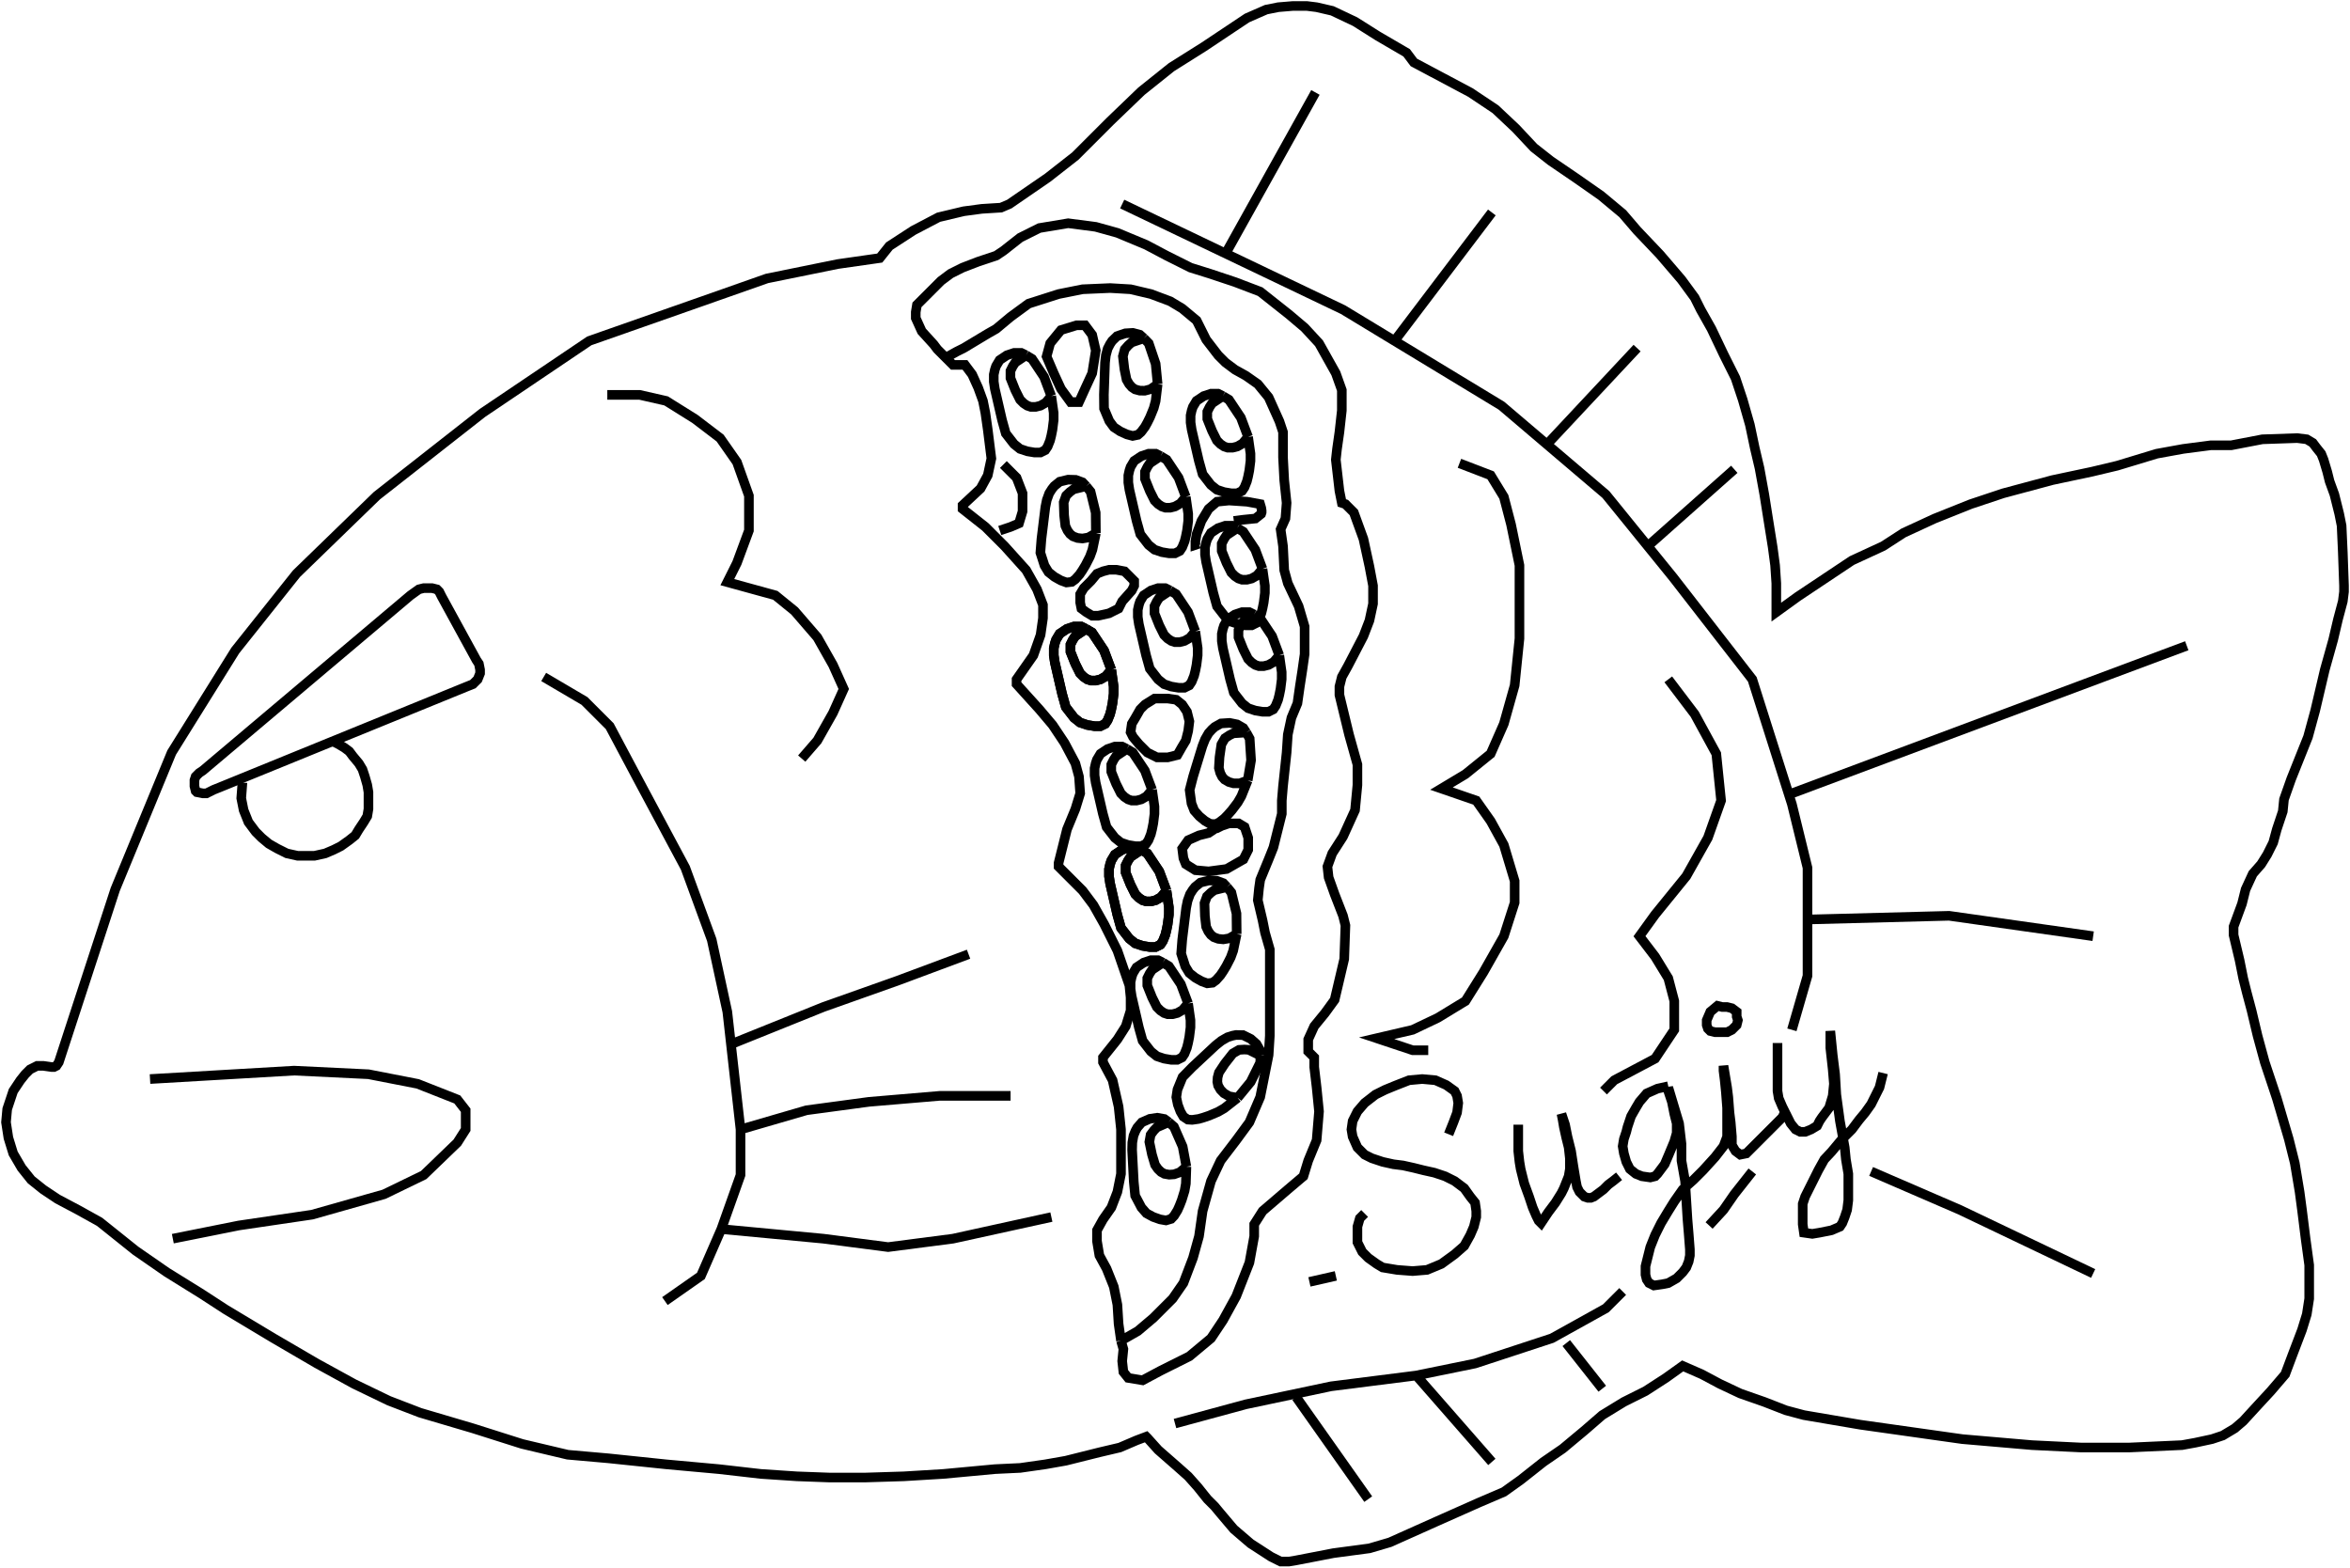 <svg width="979" height="653" viewBox="0 0 979 653" fill="none" xmlns="http://www.w3.org/2000/svg">
<path d="M48 370.5L24.5 442.5L23.5 444L22.5 444.5H21.5L18 444H15.5L12.5 445.5L10.5 447.5L8.5 450L5.5 454.5L3 462L2.5 467.5L3.5 474L5.5 480.5L9 486.5L13 491.5L18 495.5L24 499.5L32.5 504L41.5 509L56.5 521L69.5 530L84 539L94 545.5L114 557.5L132 568L147.5 576.5L162 583.5L175 588.5L197 595L217.5 601.5L236.5 606L253.5 607.5L277.5 610L299.5 612L317 614L332 615L345.5 615.5H360.5L376.5 615L393 614L414.5 612L425 611.5L435.5 610L444 608.5L458 605L466.5 603L473.5 600L477.5 598.5L478 599L482.5 604L486.5 607.5L490.5 611L495 615L499 619.5L503 624.5L506 627.5L508.5 630.5L514 637L521 643L529.5 648.5L533.5 650.5H537L540 650L555.5 647L570.5 645L579 642.5L598 634L616 626L626.5 621.5L633.5 616.5L643 609L651 603.5L660 596L667.5 589.5L676.5 584L685.5 579.5L694 574L701 569L709 572.5L716.5 576.5L725 580.5L735 584L744 587.5L751.5 589.5L775 593.5L817.5 599.5L846.5 602L867 603H887L909 602L914.5 601L921.5 599.5L926 598L931 595L934.5 592L940 586L946 579.5L952 572.5L955 564.5L959 554L961 547.5L962 541V535.5V527L960.5 516L959 504L958 496.5L956 484.5L953.5 474.5L948.5 457.5L943.5 442.5L940.5 431.5L938 421L936 413.5L934.5 407.5L933 400L930.5 389.5V386L934 376.5L935.5 370.5L938.5 364L942 360L944.5 356L947 351L948.5 345.5L951 338L951.5 333L954.5 324.5L961.5 307L964.5 296L968.5 279L972 266.5L974 258L976 250.5L976.5 246.5V244L976 230L975.5 219L974.5 214L972.5 206L970.5 200.5L969.5 196.5L968 191.5L967 189L965 186.5L963.5 184.5L961 183L957 182.5L942.5 183L929.5 185.5H921L909.5 187L898.5 189L882 194L871.5 196.5L855 200L834.5 205.5L821 210L806 216L793 222L784.5 227.5L771.5 233.5L761 240.5L749 248.5L740 255V251V243L739.5 235.5L738.5 228L736.5 215.5L735 206L733 195L731 186.5L729 177L726 166.5L723 157.5L718 147.5L713 137L708.5 129L706 124L700.5 116.5L691.5 106L682 96L676 89L667 81.5L657 74.5L646 67L639 61.5L631.5 53.5L623 45.5L612.5 38.5L596.5 30L589 26L586 22L574 15L564.5 9L555 4.5L548.5 3L544.5 2.5H538.5L532.5 3L527.5 4L519.5 7.5L510.5 13.5L501.5 19.5L488 28L475.5 38L462.5 50.5L448 65L436.5 74L420.5 85L417 86.5L409 87L401.5 88L391 90.5L380.5 96L370.5 102.5L366.5 107.5L349 110L319.5 116L292.5 125.5L245.5 142L201 172L157 206.5L123.5 239L98 271L71.5 313.5L48 370.5Z" stroke="black" stroke-width="4"/>
<path d="M489.5 593L519 585L554.5 577.5L590 573M590 573L614.5 568L646.5 557.5L669 545L676 538M590 573L621.5 609M712 510.5L718 504L722.5 497.5L730 488M746.5 429L753 406.5V381.5V361.5L746.5 335L730 283L697 240.5L686.449 227.5M467.5 85L559.5 129L580.95 142M548 38.5L511.5 104M621.5 88.5L580.95 142M580.95 142L625.5 169L669 206L686.449 227.5M682 145L645.5 184M722.5 195.5L686.449 227.5M911 269L746.5 330.5M872 390L812 381.5L754.5 383M872 530.5L816.5 504L779.5 488M667.5 578.5L652.5 559.5" stroke="black" stroke-width="4"/>
<path d="M570 624.5L540 582" stroke="black" stroke-width="4"/>
<path d="M608 193L621 198L626.5 207L629.5 218.5L633 235.5V249V266L631 285.5L626.5 301.5L621 314L610.5 322.5L600.5 328.5L615 333.5L621 342L626.5 352L631 367V376L626.5 390L618 405L610.5 417L599 424L588.5 429L573.5 432.5L588.5 437.5H595M556.5 531.5L545.5 534M695 283L706 297.5L715 314L717 333.5L711.5 349L702.5 365L689.5 381L683 390L689.5 398.5L695 407.5L697.5 417V429L689.5 441L672.5 450L668 454.5M253 164.5H266.5L277.5 167L289.5 174.5L300 182.5L307 192.5L312 206.5V221L307 234.5L303 242.5L323 248L331 254.5L340.5 265.5L347 277L351.5 287L347 297L340.5 308.5L334 316M226.5 282L243.5 292L254 302.5L266.5 326L285.5 361.5L296.5 391.5L303 421.5L304.515 435M308.5 470.5V489.5L300.5 512M308.5 470.5L304.515 435M308.5 470.5L336 462.5L362 459L391.5 456.5H421M300.5 512L292 531.5L277 542M300.5 512L343 516L370 519.5L397 516L438 507M403.5 397.5L374 408.5L343 419.5L304.515 435M62.5 449.5L122.5 446L153.5 447.5L174 451.5L190.5 458L194 462.5V470.5L190.5 476L176.5 489.5L160 497.5L130 506L99.5 510.5L72 516M84.5 321L171 248L174.5 245.5L176.5 245H178H180L182 245.5L183 246.5L184 248.5L198.5 275L199.5 276.5L200 279V280.5L199 283L197 285L194.5 286L91.5 328L89 329L86 330.5H84.5L82 330L81.5 329.5L81 327.5V325L81.5 323.5L82 323L83 322L84.5 321Z" stroke="black" stroke-width="4"/>
<path d="M101 326L100.5 332.5L101.5 337.5L103.5 342.5L106.5 346.5L109 349L112 351.5L115.5 353.5L119.5 355.5L124 356.5H127H131L135.5 355.5L139 354L142 352.5L145.5 350L148 348L149.5 345.5L151.5 342.5L153 340L153.5 337V334V330L153 327L152 323.5L151 320.5L149.5 318L147 315L145.5 313L143.5 311.5L141 310L138 308.5" stroke="black" stroke-width="4"/>
<path d="M467 558.5L466 551.5L465.5 543.5L464 536L461 528.5L458 523L457 517V512.5L459.5 508L463 503L465.5 496.5L467 489V470.5L466 461L463.5 450L459.5 442.5V440.5L465.5 433L469 427.5L471 421V415.5L470.5 410.5L465.5 396L460 385L455.5 377L451 371L441 361V359.5L444.5 345.5L448 337L450 330.5L449.5 323.5L448 318L443.5 309.5L438.5 302L433 295.5L423.5 285V283L430.5 273L433.5 264.5L434.5 257.5V252L432 245.5L427.5 237.5L418.5 227.5L410.5 219.5L401 212V210.5L408.5 203.5L411.5 198L413 191L411.5 179L410.5 172L409.5 167L407.5 161.5L405 156L402 152H397L394.5 149.5L394 149M467 558.5L468 562L467.5 567L468 571.5L470 574L476 575L483.5 571L495.5 565L504.5 557.5L509.5 550L515 540L520.5 526L522.5 515V510L526 504.5L536.5 495.5L543 490L545 483.5L548.5 475L549.5 463L548.5 453L547.5 444.5V440.5L545 438V433L547.5 427.5L552 422L556 416.5L560 399.5L560.5 385.5L559.5 381.5L556 372.5L553.5 365.5L553 361L555 355.5L559.5 348.5L564.5 337.5L565.5 327V318.5L562 306L558 289.5V286L559 282L561.5 277.5L568 265L570.5 258.5L572 251.5V244L570.5 236L568 224.5L564 213.5L560.5 210L559 209.5L558 204.5L556.5 191.5L557 187L558 180L559 171V162.5L556.5 155.5L549.5 143L543.5 136.5L537 131L525 121.5L514.5 117.5L504 114L496 111.5L486 106.5L477.5 102L465.5 97L456.5 94.5L445 93L433 95L425 99L418 104.5L415 106.5L407.5 109L401 111.5L396 114L392 117L386 123L382 127L381.5 130V132.5L384 138L389 143.5L390.5 145.5L394 149M467 558.5L474 554.5L480.5 549L488.5 541L493 534.5L497 524L499.5 515L501 504.5L504.5 492L508.5 483.5L515 475L520.5 467.5L525 457L527 447L528.5 439.5L529 431.5V424.5V413.5V408V395.5L527 388.5L526 383.5L524 375L524.5 370L525 366.5L528.5 358L530.5 353L534 339V333.5L534.5 327.5L536 313.5L536.5 306L538 299L540.5 293L541.5 286L542.5 279.5L543.5 272.5V261L541 252.5L536.5 243L535 237.5L534.5 227.5L533.5 220.5L535.5 216L536 209.5L535 200L534.5 190.5V180L533 175.5L528.5 165.5L524 160L519 156.5L514.5 154L510.5 151L507.5 148L502.5 141.5L498.5 133.5L492.5 128.5L487.5 125.5L479.5 122.5L471 120.5L462.5 120L451 120.5L441 122.5L428.5 126.5L421 132L415 137L411.5 139L406.5 142L401.5 145L398.5 146.5L394 149" stroke="black" stroke-width="4"/>
<path d="M483.5 190L486 191.5L489 196L491 199L492.5 203L494 207M483.5 190L481.5 189H478.5L475.5 190L472.5 192L471 194.5L470.5 196L470.05 198.057V201L470.5 204L472 210.5L473.5 217L475.05 222.557L478.5 227L481 229L484 230L487 230.5H489.5L491.5 229.5L492.5 228L493.5 225.5L494 223.5L494.5 221L495 217V214L494.5 210.5L494 207M483.5 190L480.5 192L479 193L478 194.5L477 196.5V199.5L478 202L479 204.5L481 208.5L482.5 210L484 211L485.5 211.5H487.5L489.5 211L491.696 209.75L494 207" stroke="black" stroke-width="4"/>
<path d="M509.45 165L511.95 166.5L514.95 171L516.95 174L518.45 178L519.95 182M509.45 165L507.45 164H504.45L501.45 165L498.45 167L496.95 169.5L496.45 171L496 173.057V176L496.45 179L497.95 185.5L499.45 192L501 197.557L504.45 202L506.95 204L509.95 205L512.95 205.5H515.45L517.45 204.5L518.45 203L519.45 200.5L519.95 198.5L520.45 196L520.95 192V189L520.45 185.5L519.95 182M509.45 165L506.45 167L504.95 168L503.95 169.5L502.95 171.5V174.5L503.95 177L504.95 179.5L506.95 183.5L508.45 185L509.95 186L511.45 186.5H513.45L515.45 186L517.645 184.75L519.95 182" stroke="black" stroke-width="4"/>
<path d="M476.528 140.925L478.555 143.021L480.288 148.144L481.443 151.56L481.857 155.812L482.271 160.064M476.528 140.925L474.855 139.442L471.957 138.665L468.801 138.855L465.385 140.01L463.289 142.037L462.418 143.356L461.451 145.227L460.69 148.069L460.348 151.084L460.114 157.75L459.881 164.417L459.94 170.186L462.122 175.37L464.019 177.949L466.658 179.692L469.427 180.951L471.842 181.598L474.032 181.15L475.386 179.96L476.999 177.804L478 176.001L479.13 173.716L480.648 169.982L481.425 167.084L481.848 163.574L482.271 160.064M476.528 140.925L473.113 142.081L471.405 142.658L470.051 143.848L468.567 145.522L467.791 148.419L468.11 151.093L468.429 153.767L469.325 158.148L470.386 159.985L471.576 161.339L472.896 162.21L474.827 162.728L476.889 162.763L479.333 162.124L482.271 160.064" stroke="black" stroke-width="4"/>
<path d="M427.45 148L429.95 149.5L432.95 154L434.95 157L436.45 161L437.95 165M427.45 148L425.45 147H422.45L419.45 148L416.45 150L414.95 152.5L414.45 154L414 156.057V159L414.45 162L415.95 168.5L417.45 175L419 180.557L422.45 185L424.95 187L427.95 188L430.95 188.5H433.45L435.45 187.5L436.45 186L437.45 183.5L437.95 181.5L438.45 179L438.95 175V172L438.45 168.5L437.95 165M427.45 148L424.45 150L422.95 151L421.95 152.5L420.95 154.5V157.5L421.95 160L422.95 162.5L424.95 166.5L426.45 168L427.95 169L429.45 169.5H431.45L433.45 169L435.645 167.75L437.95 165" stroke="black" stroke-width="4"/>
<path d="M452.49 202.54L454.327 204.804L455.607 210.059L456.46 213.562L456.502 217.834L456.543 222.106M452.49 202.54L450.953 200.916L448.134 199.89L444.973 199.804L441.47 200.657L439.205 202.493L438.222 203.732L437.096 205.511L436.09 208.276L435.486 211.249L434.673 217.87L433.859 224.491L433.415 230.244L435.137 235.598L436.802 238.333L439.28 240.299L441.928 241.794L444.277 242.649L446.498 242.394L447.951 241.326L449.746 239.319L450.9 237.611L452.224 235.432L454.062 231.845L455.089 229.026L455.816 225.566L456.543 222.106M452.49 202.54L448.987 203.393L447.236 203.82L445.783 204.887L444.159 206.425L443.133 209.244L443.218 211.935L443.303 214.626L443.814 219.069L444.71 220.992L445.778 222.444L447.016 223.427L448.896 224.111L450.946 224.325L453.437 223.902L456.543 222.106" stroke="black" stroke-width="4"/>
<path d="M515.45 220L517.95 221.5L520.95 226L522.95 229L524.45 233L525.95 237M515.45 220L513.45 219H510.45L507.45 220L504.45 222L502.95 224.5L502.45 226L502 228.057V231L502.45 234L503.95 240.5L505.45 247L507 252.557L510.45 257L512.95 259L515.95 260L518.95 260.5H521.45L523.45 259.5L524.45 258L525.45 255.5L525.95 253.5L526.45 251L526.95 247V244L526.45 240.5L525.95 237M515.45 220L512.45 222L510.95 223L509.95 224.5L508.95 226.5V229.5L509.95 232L510.95 234.5L512.95 238.5L514.45 240L515.95 241L517.45 241.5H519.45L521.45 241L523.645 239.75L525.95 237" stroke="black" stroke-width="4"/>
<path d="M487.45 246L489.95 247.5L492.95 252L494.95 255L496.45 259L497.95 263M487.45 246L485.45 245H482.45L479.45 246L476.45 248L474.95 250.5L474.45 252L474 254.057V257L474.45 260L475.95 266.5L477.45 273L479 278.557L482.45 283L484.95 285L487.95 286L490.95 286.5H493.45L495.45 285.5L496.45 284L497.45 281.5L497.95 279.5L498.45 277L498.95 273V270L498.45 266.5L497.95 263M487.45 246L484.45 248L482.95 249L481.95 250.5L480.95 252.5V255.5L481.95 258L482.95 260.5L484.95 264.5L486.45 266L487.95 267L489.45 267.5H491.45L493.45 267L495.645 265.75L497.95 263" stroke="black" stroke-width="4"/>
<path d="M519.194 305.134L520.609 307.683L520.957 313.08L521.189 316.678L520.488 320.892L519.787 325.106M519.194 305.134L517.962 303.267L515.364 301.767L512.266 301.134L508.668 301.366L506.119 302.781L504.936 303.83L503.518 305.387L502.046 307.935L500.936 310.758L498.985 317.137L497.034 323.516L495.598 329.104L496.364 334.676L497.529 337.659L499.627 340.025L501.975 341.958L504.14 343.208L506.372 343.342L507.988 342.543L510.104 340.877L511.537 339.395L513.22 337.48L515.653 334.266L517.153 331.668L518.47 328.387L519.787 325.106M519.194 305.134L515.596 305.366L513.797 305.482L512.181 306.281L510.315 307.513L508.815 310.111L508.431 312.776L508.047 315.441L507.779 319.905L508.328 321.954L509.127 323.57L510.176 324.753L511.908 325.753L513.89 326.32L516.417 326.335L519.787 325.106" stroke="black" stroke-width="4"/>
<path d="M475.45 354L477.95 355.5L480.95 360L482.95 363L484.45 367L485.95 371M475.45 354L473.45 353H470.45L467.45 354L464.45 356L462.95 358.5L462.45 360L462 362.057V365L462.45 368L463.95 374.5L465.45 381L467 386.557L470.45 391L472.95 393L475.95 394L478.95 394.5H481.45L483.45 393.5L484.45 392L485.45 389.5L485.95 387.5L486.45 385L486.95 381V378L486.45 374.5L485.95 371M475.45 354L472.45 356L470.95 357L469.95 358.5L468.95 360.5V363.5L469.95 366L470.95 368.5L472.95 372.5L474.45 374L475.95 375L477.45 375.5H479.45L481.45 375L483.645 373.75L485.95 371" stroke="black" stroke-width="4"/>
<path d="M475.45 354L477.95 355.5L480.95 360L482.95 363L484.45 367L485.95 371M475.45 354L473.45 353H470.45L467.45 354L464.45 356L462.95 358.5L462.45 360L462 362.057V365L462.45 368L463.95 374.5L465.45 381L467 386.557L470.45 391L472.95 393L475.95 394L478.95 394.5H481.45L483.45 393.5L484.45 392L485.45 389.5L485.95 387.5L486.45 385L486.95 381V378L486.45 374.5L485.95 371M475.45 354L472.45 356L470.95 357L469.95 358.5L468.95 360.5V363.5L469.95 366L470.95 368.5L472.95 372.5L474.45 374L475.95 375L477.45 375.5H479.45L481.45 375L483.645 373.75L485.95 371" stroke="black" stroke-width="4"/>
<path d="M469.45 312L471.95 313.5L474.95 318L476.95 321L478.45 325L479.95 329M469.45 312L467.45 311H464.45L461.45 312L458.45 314L456.95 316.5L456.45 318L456 320.057V323L456.45 326L457.95 332.5L459.45 339L461 344.557L464.45 349L466.95 351L469.95 352L472.95 352.5H475.45L477.45 351.5L478.45 350L479.45 347.5L479.95 345.5L480.45 343L480.95 339V336L480.45 332.5L479.95 329M469.45 312L466.45 314L464.95 315L463.95 316.5L462.95 318.5V321.5L463.95 324L464.95 326.5L466.95 330.5L468.45 332L469.95 333L471.45 333.5H473.45L475.45 333L477.645 331.75L479.95 329" stroke="black" stroke-width="4"/>
<path d="M452.45 262L454.95 263.5L457.95 268L459.95 271L461.45 275L462.95 279M452.45 262L450.45 261H447.45L444.45 262L441.45 264L439.95 266.5L439.45 268L439 270.057V273L439.45 276L440.95 282.5L442.45 289L444 294.557L447.45 299L449.95 301L452.95 302L455.95 302.5H458.45L460.45 301.5L461.45 300L462.45 297.5L462.95 295.5L463.45 293L463.95 289V286L463.45 282.5L462.95 279M452.45 262L449.45 264L447.95 265L446.95 266.5L445.95 268.5V271.5L446.95 274L447.95 276.5L449.95 280.5L451.45 282L452.95 283L454.45 283.5H456.45L458.45 283L460.645 281.75L462.95 279" stroke="black" stroke-width="4"/>
<path d="M452.45 262L454.95 263.5L457.95 268L459.95 271L461.45 275L462.95 279M452.45 262L450.45 261H447.45L444.45 262L441.45 264L439.95 266.5L439.45 268L439 270.057V273L439.45 276L440.95 282.5L442.45 289L444 294.557L447.45 299L449.95 301L452.95 302L455.95 302.5H458.45L460.45 301.5L461.45 300L462.45 297.5L462.95 295.5L463.45 293L463.95 289V286L463.45 282.5L462.95 279M452.45 262L449.45 264L447.95 265L446.95 266.5L445.95 268.5V271.5L446.95 274L447.95 276.5L449.95 280.5L451.45 282L452.95 283L454.45 283.5H456.45L458.45 283L460.645 281.75L462.95 279" stroke="black" stroke-width="4"/>
<path d="M522.45 256L524.95 257.5L527.95 262L529.95 265L531.45 269L532.95 273M522.45 256L520.45 255H517.45L514.45 256L511.45 258L509.95 260.5L509.45 262L509 264.057V267L509.45 270L510.95 276.5L512.45 283L514 288.557L517.45 293L519.95 295L522.95 296L525.95 296.5H528.45L530.45 295.5L531.45 294L532.45 291.5L532.95 289.5L533.45 287L533.95 283V280L533.45 276.5L532.95 273M522.45 256L519.45 258L517.95 259L516.95 260.5L515.95 262.5V265.5L516.95 268L517.95 270.5L519.95 274.5L521.45 276L522.95 277L524.45 277.5H526.45L528.45 277L530.645 275.75L532.95 273" stroke="black" stroke-width="4"/>
<path d="M511.146 369.525L512.982 371.789L514.262 377.044L515.115 380.547L515.157 384.819L515.198 389.091M511.146 369.525L509.609 367.901L506.789 366.875L503.628 366.788L500.125 367.642L497.861 369.478L496.878 370.716L495.751 372.496L494.745 375.261L494.142 378.234L493.328 384.855L492.514 391.476L492.07 397.228L493.793 402.583L495.458 405.317L497.935 407.283L500.583 408.779L502.932 409.634L505.154 409.379L506.606 408.311L508.401 406.304L509.555 404.595L510.88 402.417L512.718 398.829L513.744 396.01L514.471 392.55L515.198 389.091M511.146 369.525L507.643 370.378L505.891 370.805L504.438 371.872L502.815 373.409L501.789 376.228L501.873 378.92L501.958 381.611L502.469 386.054L503.366 387.976L504.433 389.429L505.672 390.412L507.551 391.096L509.602 391.31L512.092 390.887L515.198 389.091" stroke="black" stroke-width="4"/>
<path d="M484.45 401L486.95 402.5L489.95 407L491.95 410L493.45 414L494.95 418M484.45 401L482.45 400H479.45L476.45 401L473.45 403L471.95 405.5L471.45 407L471 409.057V412L471.45 415L472.95 421.5L474.45 428L476 433.557L479.45 438L481.95 440L484.95 441L487.95 441.5H490.45L492.45 440.5L493.45 439L494.45 436.5L494.95 434.5L495.45 432L495.95 428V425L495.45 421.5L494.95 418M484.45 401L481.45 403L479.95 404L478.95 405.5L477.95 407.5V410.5L478.95 413L479.95 415.5L481.95 419.5L483.45 421L484.95 422L486.45 422.5H488.45L490.45 422L492.645 420.75L494.95 418" stroke="black" stroke-width="4"/>
<path d="M525.066 439.719L525.017 442.634L522.62 447.482L521.022 450.714L518.308 454.014L515.594 457.313M525.066 439.719L524.932 437.487L523.432 434.889L521.066 432.791L517.834 431.193L514.919 431.144L513.37 431.461L511.364 432.1L508.815 433.571L506.442 435.461L501.563 440.01L496.684 444.559L492.646 448.68L490.523 453.889L490.041 457.054L490.675 460.152L491.742 463L492.992 465.165L494.858 466.398L496.657 466.514L499.322 466.13L501.305 465.563L503.72 464.746L507.434 463.179L510.032 461.679L512.813 459.496L515.594 457.313M525.066 439.719L521.834 438.121L520.218 437.322L518.419 437.206L516.187 437.34L513.589 438.84L511.924 440.956L510.259 443.072L507.795 446.804L507.246 448.853L507.13 450.652L507.447 452.201L508.447 453.933L509.88 455.415L512.06 456.692L515.594 457.313" stroke="black" stroke-width="4"/>
<path d="M486.865 467.469L489.066 469.381L491.239 474.333L492.688 477.635L493.47 481.835L494.253 486.034M486.865 467.469L485.069 466.137L482.114 465.616L478.986 466.08L475.684 467.529L473.773 469.73L473.02 471.121L472.22 473.069L471.709 475.967L471.631 478.999L471.979 485.661L472.328 492.323L472.89 498.065L475.516 503.039L477.63 505.443L480.411 506.949L483.279 507.962L485.741 508.396L487.884 507.758L489.129 506.455L490.548 504.167L491.388 502.284L492.314 499.909L493.501 496.056L494.022 493.102L494.138 489.568L494.253 486.034M486.865 467.469L483.563 468.918L481.912 469.642L480.667 470.946L479.335 472.742L478.814 475.696L479.364 478.332L479.915 480.968L481.19 485.254L482.407 486.992L483.71 488.237L485.101 488.99L487.07 489.337L489.127 489.192L491.506 488.342L494.253 486.034" stroke="black" stroke-width="4"/>
<path d="M418 193.5L423.5 199L426 205.5V213L424.5 218L421 219.5L416.5 221M499.5 226.5L498 227V225.5L498.5 222.5L500.5 217L503.5 212L507 209L512 208.5L519.5 209L525 210C525.8 212.4 525.667 213.667 525.5 214L523 216L518 216.5L514 217M448.5 135.5L442 137.5L437.5 143L436 148.5L439 155.5L442 162L446 167.5H449.5L452 162L455 155.5L456.5 146L455 139.5L452 135.5H448.5ZM471.5 246L467.5 250.5L466 253.5L462 255.5L457.5 256.5H455L452.5 255L450.5 253.5L450 251V247.5L451.5 245L454.5 242L457 239L459.5 238L462 237.348H465L468.5 238L471 240.5L472.5 242V244L471.5 246Z" stroke="black" stroke-width="4"/>
<path d="M477 293.5L481 291H484H486.5L490 291.5L492.5 293.5L494.5 296.5L495.5 300.5L495 304.5L494 308.5L492.5 311L490.5 314.5L486.5 315.5H482L478 313.5L474.5 310L472 307L471 305L471.5 301.5L473 299L475 295.5L477 293.5Z" stroke="black" stroke-width="4"/>
<path d="M503.5 347L506.5 345H507L509 344L512 343H516L518.5 344.5L520 349V354L518 358L514.5 360L511 362L503.5 363L498 362.5L494 360L493 357.5L492.5 353.5L495 350L499.5 348L503.5 347Z" stroke="black" stroke-width="4"/>
<path d="M603.5 472.5L605.5 467.5L607 463.5L607.5 459.5L607 456.5L606 454.5L602.5 452L598 450L592.5 449.5L587 450L581.25 452.25L577 454L573 456L568.5 459.5L565.5 463L563.5 467L563 470.5L563.5 473.5L565.5 478L568.5 481L571.5 482.5L576 484L580.5 485L584.5 485.5L589 486.5L593 487.5L597.5 488.5L602 490L606 492L610 495L612.5 498.5L614.5 501L615 504.5V507L614 511L612.5 514.5L610 519L606 522.5L600.5 526.5L594.5 529L588.5 529.5L582 529L576 528L573.5 526.5L570 524L567.5 521.5L565.5 517.5V513.5V511L566.5 507.5L567.5 506.5L568.5 505.5M632.5 468.5V473.5V479.5L633 484L633.5 487L635 493L637 498.5L638.5 503L640 506.5L641 508.5L642 509.5L645 505L646.5 503L648 501L650.5 497L651.5 495L653.5 490L654 487V482.5L653.5 478L652.5 474L651.5 469.5L651 466.5L650.5 464L652 468.5L653 473.5L654.5 479.5L655.5 486L656.5 492L657 494.5L658 496.5L659 497.5L660 498.5L661.5 499H662.712L664 498.5L666 497L668 495.5L670 493.5L672 492L674.5 490M695 452.5L690.5 453.5L686 455.5L683 459L681.5 461.5L679.5 465L678 469.5L677.5 471.5L676.5 474.5L676 477.5L676.5 480.5L677.5 484L679 487L681.5 489L684 490L687.5 490.5L689.5 490L690.5 489L692 487L693.5 485L695 481.5L697.5 475.5L698.5 472V468L697.5 464L696.5 459L695 454.5V453L699.5 468L700.5 476.5V483.5L702 492L703 508L703.5 514L704 520.5V523L703.5 525.5L702.5 528L701 530L698.5 532.5L695 534.5L692.5 535L689 535.5L687 534.5L686 533L685.5 531V527.5L686.5 523.5L687.5 519.5L689.5 514.5L692 509.5L695 504.5L697.5 500.5L701 495.5L705.5 491.5L709.5 487.5L714.5 482L718 477.5L719.5 473.5V468V461.5L719 455L718.5 450L718 446V444L719.5 453L720 457L720.5 463.5L721 467.5L721.5 473.5V477L723 479.5L725 481L727.5 480.5L729.5 478.5L731.5 476.5L733 475L735 473L737.5 470.5L740 468L742.5 465.5L744 462.5" stroke="black" stroke-width="4"/>
<path d="M740.5 434.5V438.5V443V445.5V450.5V454.5L741 457.5L742.5 461L744 464L746 468L748 470.5L750 471.5H752L754.5 470.5L757 469L758 467L759 465.5L762 461.5L763.5 456.5L764 451.5L763.5 445.5L763 441L762.5 436.5V432.5V429.5L763.5 439.5L764.5 447.5L765 456L766.5 467L768.5 478L769 483L770 489V494.5V500L769.5 504L768.5 507L767.5 509.5L766.5 511L763 512.5L758 513.5L755 514L751.5 513.5L751 510V505.5V501.5L752 498.5L753 496.5L755 492.5L757.5 487.5L760 483L763 479.795L767 475L771.5 470.5L774.5 466.5L777 463.5L779.5 460L781.5 456L783 453L783.5 451L784.5 447M715.5 419L712.5 421.5L711 425V427L711.5 428.5L712.5 429.5L714.5 430H715.5H717.5H719.5L721.5 429L723.5 427L724 425L723.5 423.5V421.5L721.5 420L719.5 419.5H717.5L715.5 419Z" stroke="black" stroke-width="4"/>
</svg>
